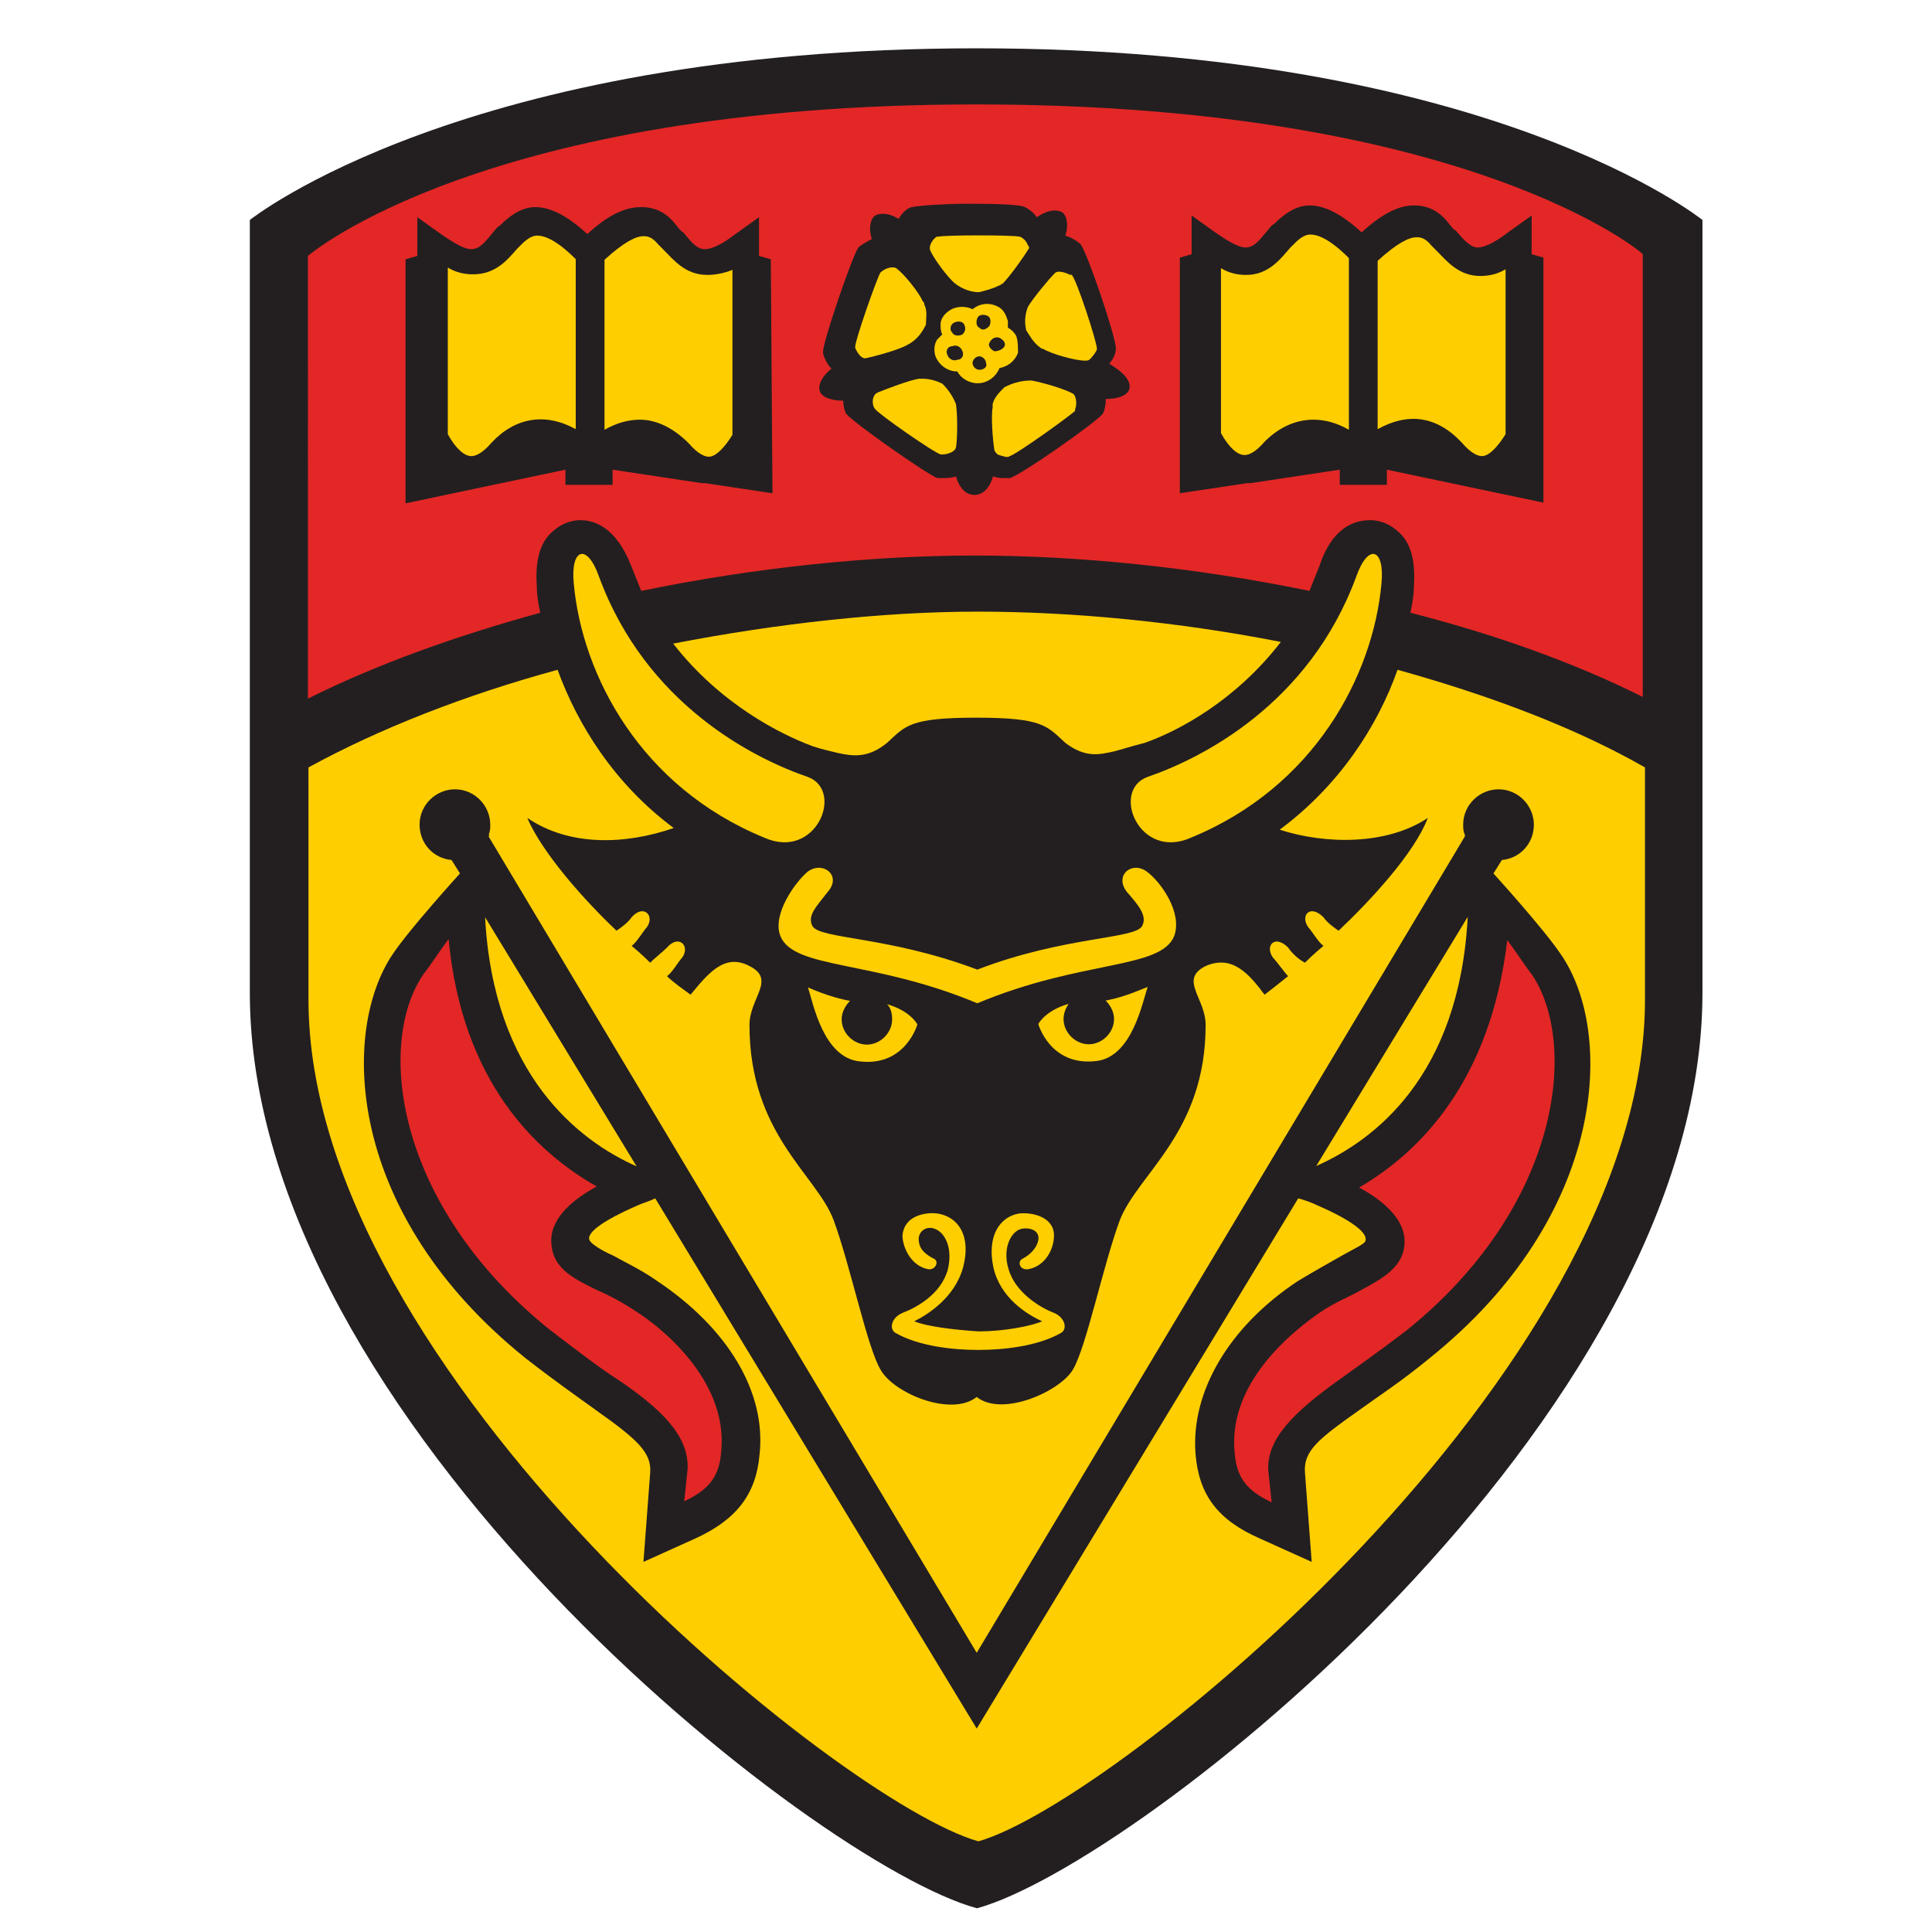 <svg xmlns="http://www.w3.org/2000/svg" xmlns:xlink="http://www.w3.org/1999/xlink" xml:space="preserve" id="svg2" x="0" y="0" version="1.1" viewBox="0 0 153 153"><style>.st2{fill:#ffce01}.st3{fill:#e32726}</style><g id="g10" transform="matrix(1.333 0 0 -1.333 0 289.333)"><g id="g12"><defs><path id="SVGID_1_" d="m110 215.8 3-206.2h-272.8l-3 206.2"/></defs><clipPath id="SVGID_00000005253610875461769850000002988038738386168994_"><use xlink:href="#SVGID_1_" overflow="visible"/></clipPath><g id="g14" clip-path="url(#SVGID_00000005253610875461769850000002988038738386168994_)"><g id="g92" transform="translate(144.142 209.384)"><path id="path94" fill="#231f20" d="M-86.1 4.8c-30.5 0-43.2-10.2-43.2-10.2v-45.9c0-25.4 33.6-51.8 43.2-54.4 9.5 2.6 43.1 29 43.1 54.4v45.9S-55.6 4.8-86.1 4.8"/></g><g id="g96" transform="translate(138.601 149.594)"><path id="path98" d="M-85.9 7.8c.2-.2.3-.5.3-.9 0-.8-.7-1.5-1.5-1.5s-1.5.7-1.5 1.5c0 .4.2.8.5 1.1-1.2.2-2.5.8-2.5.8.3-.9.9-4.2 3.1-4.4 2.7-.3 3.4 2.2 3.4 2.2s-.4.8-1.8 1.2" class="st2"/></g><g id="g100" transform="translate(152.185 149.815)"><path id="path102" d="M-86.5 7.8c.3-.3.5-.7.5-1.1 0-.8-.7-1.5-1.5-1.5s-1.5.7-1.5 1.5c0 .3.1.6.3.9-1.4-.4-1.8-1.2-1.8-1.2s.7-2.5 3.4-2.2c2.2.2 2.8 3.6 3.1 4.4-.1 0-1.3-.6-2.5-.8" class="st2"/></g><g id="g104" transform="translate(154.86 157.95)"><path id="path106" d="M-86.7 7.3c-.9.7-2-.2-1.2-1.2.7-.8 1.2-1.4.9-2-.4-.8-4.6-.6-9.8-2.6-5.3 2-9.4 1.8-9.8 2.6-.3.6.2 1.1.9 2 .9 1-.3 1.9-1.2 1.2-.7-.6-2.1-2.5-1.6-3.8.8-2 5.5-1.4 11.7-4 6.2 2.6 10.9 2 11.7 4 .5 1.4-.8 3.2-1.6 3.8" class="st2"/></g><g id="g108" transform="translate(149.017 130.357)"><path id="path110" d="M-86.4 8.7c-.8.3-2.3 1.2-2.7 2.6-.4 1.3.2 2.3.8 2.4.6.1 1.2-.2.9-.9-.2-.5-.7-.8-.9-.9-.3-.2-.1-.7.4-.6 1 .2 1.5 1.2 1.5 2 0 1.1-1.3 1.4-2.1 1.3-1.1-.2-1.9-1.3-1.5-3.2.4-1.8 2-2.8 2.9-3.2-.7-.3-2.3-.6-3.8-.6-1.5.1-3.1.3-3.8.6.8.4 2.4 1.4 2.9 3.2.5 1.9-.3 3-1.5 3.2-.7.1-2-.1-2.1-1.3 0-.7.5-1.8 1.5-2 .4-.1.7.4.4.6-.2.1-.8.4-.9.9-.2.7.4 1.1.9.9.6-.2 1.1-1.1.8-2.4-.4-1.5-1.9-2.3-2.7-2.6-.7-.3-.8-1-.4-1.2 1.4-.8 3.5-1 4.8-1h.2c1.3 0 3.4.2 4.8 1 .4.2.3.9-.4 1.2" class="st2"/></g><g id="g112" transform="translate(144.26 194.095)"><path id="path114" d="M-86.1 5.6c.4.1.8.2 1.2.4.1 0 .1.1.2.1.4.4 1.2 1.5 1.5 2 .1.1.1.2 0 .3-.1.3-.4.5-.5.5-.4.1-4.4.1-4.8 0h-.1c-.2-.1-.5-.5-.4-.8.2-.5 1.1-1.7 1.5-2 .4-.3.9-.5 1.4-.5" class="st2"/></g><g id="g116" transform="translate(141.01 192.068)"><path id="path118" d="M-86 5.7c0 .4.1.8-.1 1.2 0 .1 0 .1-.1.2-.2.5-1.1 1.6-1.5 1.9-.1.1-.2.1-.3.1-.3 0-.6-.2-.7-.3-.2-.3-1.5-4-1.5-4.4v-.1c.1-.2.3-.6.6-.6.5.1 2 .5 2.5.8.6.3.9.8 1.1 1.2" class="st2"/></g><g id="g120" transform="translate(141.99 188.455)"><path id="path122" d="M-86 5.8c-.4.2-.8.3-1.2.3h-.2c-.6-.1-1.9-.6-2.4-.8-.2-.1-.2-.1-.3-.3-.1-.3 0-.6.1-.7.2-.3 3.5-2.6 3.9-2.7h.1c.2 0 .7.1.8.4.1.5.1 2 0 2.6-.2.5-.5.9-.8 1.2" class="st2"/></g><g id="g124" transform="translate(145.872 188.249)"><path id="path126" d="M-86.2 5.8c-.3-.3-.6-.6-.7-1v-.2c-.1-.5 0-1.9.1-2.5 0-.1.1-.2.2-.3.3-.1.6-.2.7-.1.4.1 3.6 2.4 3.9 2.7v.1c.1.2.1.7-.1.9-.5.3-1.9.7-2.5.8-.7 0-1.2-.2-1.6-.4" class="st2"/></g><g id="g128" transform="translate(147.269 191.728)"><path id="path130" d="M-86.3 5.7c.2-.3.4-.7.8-1 0 0 .1-.1.2-.1.5-.3 1.9-.7 2.5-.7.1 0 .2 0 .3.1.2.2.4.5.4.6 0 .4-1.2 4.1-1.5 4.4h-.1c-.2.1-.7.3-.9.1-.4-.4-1.3-1.5-1.6-2-.2-.5-.2-1-.1-1.4" class="st2"/></g><g id="g132" transform="translate(145.278 190.485)"><path id="path134" d="M-86.2 5.7c-.2.1-.4.3-.3.5.1.2.3.4.6.3.2-.1.4-.3.3-.5-.1-.2-.4-.3-.6-.3m-.9 1.4c-.2.1-.2.4-.1.6.1.2.4.2.6.1.2-.1.2-.4.1-.6-.2-.2-.4-.3-.6-.1m0-2.5c-.2 0-.4.2-.4.4s.2.4.4.4.4-.2.4-.4c.1-.2-.1-.4-.4-.4m-1 2.1c-.2-.1-.5-.1-.6.1-.2.2-.1.5.1.6.2.1.5.1.6-.1.1-.2.1-.4-.1-.6m-.3-1.5c-.2-.1-.5 0-.6.3-.1.2 0 .5.3.5.2.1.5 0 .6-.3.1-.2 0-.5-.3-.5m3.5 1.4c-.1.2-.3.4-.5.5v.4c-.1.3-.2.6-.5.8-.5.3-1.1.3-1.6-.1-.4.2-1 .2-1.4-.1-.3-.2-.5-.5-.5-.8 0-.2 0-.4.1-.6l-.3-.3c-.2-.3-.2-.7-.1-1 .2-.5.7-.9 1.3-.9.2-.4.7-.7 1.2-.7.6 0 1.1.4 1.3.9.5.1.9.4 1.1.9 0 .4 0 .7-.1 1" class="st2"/></g><g id="g136" transform="translate(119.104 196.257)"><path id="path138" d="M-84.9 5.4c-1.2 1.2-1.9 1.4-2.3 1.4-.2 0-.5-.1-.9-.5l-.3-.3c-.6-.7-1.3-1.5-2.6-1.5-.5 0-1 .1-1.5.4V-5c.5-.9 1-1.3 1.4-1.3.2 0 .6.1 1.2.8 1.4 1.5 3.2 1.8 5 .8V5.4z" class="st2"/></g><g id="g140" transform="translate(127.314 195.221)"><path id="path142" d="M-85.3 5.5c-1.3 0-2 .9-2.6 1.5l-.3.3c-.4.5-.7.5-.9.5-.4 0-1.1-.3-2.3-1.4V-3.7c.7.4 1.4.6 2.1.6 1 0 2-.5 2.9-1.4.6-.7 1-.8 1.2-.8.4 0 .9.5 1.4 1.3v9.8c-.5-.2-1-.3-1.5-.3" class="st2"/></g><g id="g144" transform="translate(169.245 185.558)"><path id="path146" d="M-87.4 6c1.8 1 3.5.8 5-.8.6-.7 1-.8 1.2-.8.4 0 .9.5 1.4 1.3v9.8c-.5-.3-1-.4-1.5-.4-1.3 0-2 .9-2.6 1.5l-.3.3c-.4.5-.7.5-.9.5-.4 0-1.1-.3-2.3-1.4V6z" class="st2"/></g><g id="g148" transform="translate(161.037 195.221)"><path id="path150" d="M-87 5.5c-.5 0-1 .1-1.5.4v-9.8c.5-.9 1-1.3 1.4-1.3.2 0 .6.1 1.2.8.9.9 1.9 1.3 2.9 1.3.7 0 1.4-.2 2.1-.6V6.5c-1.2 1.2-1.9 1.4-2.3 1.4-.2 0-.5-.1-.9-.5l-.3-.3c-.6-.7-1.3-1.6-2.6-1.6" class="st2"/></g><g id="g152" transform="translate(133.586 163.797)"><path id="path154" d="M-85.6 7.1C-88.8 8.2-95.2 11.4-98 19c-.7 2-1.7 1.7-1.5-.4.5-5.5 4-12.1 11.3-15.1 3.1-1.4 4.8 2.8 2.6 3.6" class="st2"/></g><g id="g156" transform="translate(154.873 163.797)"><path id="path158" d="M-86.7 7.1c3.2 1.1 9.6 4.3 12.4 11.9.7 2 1.7 1.7 1.5-.4-.5-5.5-4-12.1-11.3-15.1-3.1-1.4-4.8 2.8-2.6 3.6" class="st2"/></g><g id="g160" transform="translate(152.794 165.417)"><path id="path162" d="M-86.6 7c.4.1 1 .3 1.8.5 2 .7 5.4 2.5 8.1 6-6.1 1.2-12.4 1.8-18 1.8s-11.9-.7-18.1-1.9c2.8-3.6 6.4-5.4 8.3-6.1.6-.2 1.1-.3 1.5-.4.9-.2 1.8-.3 2.9.6 1.1 1 1.3 1.5 5.3 1.5s4.2-.5 5.3-1.5c1.2-.9 2-.7 2.9-.5" class="st2"/></g><g id="g164" transform="translate(174.897 155.084)"><path id="path166" d="m-87.7 7.5-9-14.8c3.4 1.5 8.5 5.3 9 14.8" class="st2"/></g><g id="g168" transform="translate(122.919 139.463)"><path id="path170" d="m-85.1 8.3-9 14.8c.5-9.4 5.6-13.3 9-14.8" class="st2"/></g><g id="g172" transform="translate(172.427 127.462)"><path id="path174" d="M-87.5 8.9c-1.7-1.4-3.1-2.3-4.2-3.1-2.4-1.7-3.3-2.4-3.2-3.7l.4-5.3-3.1 1.4c-2.5 1.1-3.6 2.6-3.8 5-.3 3.7 2 7.6 6.1 10.3 1 .6 1.9 1.1 2.6 1.5.7.4 1.4.7 1.4.9.1.4-.6 1.1-2.9 2.1-.2.1-.7.3-1.1.4l-19.1-31.5-19.1 31.5c-.4-.2-.8-.3-1-.4-2.3-1-3.1-1.7-2.9-2.1.1-.2.7-.6 1.4-.9.7-.4 1.6-.8 2.6-1.5 4.2-2.8 6.5-6.6 6.1-10.3-.2-2.4-1.4-3.9-3.8-5l-3.1-1.4.4 5.3c.1 1.2-.8 2-3.2 3.7-1.1.8-2.4 1.7-4.2 3.1-10.7 8.6-11 19.4-7.9 24 1 1.5 4 4.8 4 4.8l-.5.8c-1.1.1-1.9 1-1.9 2.1 0 1.2 1 2.1 2.1 2.1 1.2 0 2.1-1 2.1-2.1 0-.2 0-.4-.1-.6 0 0 .1 0 0-.1l29-48.5 29 48.5v.1c-.1.2-.1.4-.1.6 0 1.2 1 2.1 2.1 2.1 1.2 0 2.1-1 2.1-2.1s-.8-2-1.9-2.1l-.5-.8s3-3.3 4-4.8c3.2-4.6 2.8-15.5-7.8-24m-1.9 40.9c-1.2-3.4-3.5-6.9-7-9.5 2.8-.9 6.4-.9 8.8.7-.8-2.1-3.4-4.9-5.3-6.7-.3.2-.7.5-.9.8-.8.8-1.4.1-.9-.6.2-.2.6-.9.9-1.1-.6-.5-1-.9-1.1-1-.4.2-.8.6-1 .9-.8.8-1.4.1-.9-.6.2-.2.7-.9.9-1.1-.5-.4-1-.8-1.4-1.1-.9 1.2-1.9 2.4-3.5 1.7-1.6-.8 0-1.9 0-3.5 0-6.4-4-8.8-5.1-11.6-1-2.7-2-7.6-2.8-8.9-.8-1.3-4.2-2.8-5.7-1.6-1.5-1.2-4.9.2-5.7 1.6-.8 1.3-1.8 6.2-2.8 8.9-1 2.7-5 5.1-5 11.6 0 1.6 1.6 2.7 0 3.5-1.5.8-2.5-.5-3.5-1.7-.4.3-1 .7-1.4 1.1.3.2.7.9.9 1.1.5.7-.2 1.4-.9.6-.3-.3-.7-.6-1-.9-.1.1-.5.5-1.1 1 .3.2.7.9.9 1.1.5.7-.2 1.4-.9.6-.2-.3-.6-.6-.9-.8-1.9 1.8-4.4 4.6-5.3 6.7 2.5-1.7 5.8-1.6 8.7-.6-3.5 2.6-5.7 6.1-6.9 9.4-5.5-1.5-10.6-3.5-14.8-5.8V30.2c0-22.1 31.6-47.7 39.8-50 8.1 2.3 39.6 27.9 39.6 50V44c-4.2 2.4-9.3 4.3-14.7 5.8" class="st2"/></g><g id="g176" transform="translate(179.794 180.95)"><path id="path178" d="m-87.9 6.2-9.5 2v-.9h-2.8v.9l-5.3-.8h-.2l-4-.6v14l.7.2v2.3l1.4-1c1-.7 1.5-.9 1.8-.9.5 0 .8.4 1.3 1 .1.1.2.3.4.4.7.7 1.4 1.1 2.1 1.1.9 0 1.9-.5 3.1-1.6 1.2 1.1 2.2 1.6 3.1 1.6.8 0 1.5-.3 2.1-1.1.1-.1.2-.3.4-.4.5-.6.9-1 1.3-1 .3 0 .9.2 1.8.9l1.4 1V21l.7-.2V6.2zm-24.8 6.8c-.1-.4-.7-.6-1.4-.6 0-.4-.1-.8-.2-.9-.4-.5-4.8-3.6-5.5-3.8h-.3c-.2 0-.4 0-.7.1-.2-.7-.6-1.1-1.1-1.1-.5 0-.9.4-1.1 1.1-.3-.1-.6-.1-.8-.1h-.3c-.6.2-5 3.3-5.4 3.8-.1.1-.2.5-.2.8-.7 0-1.3.2-1.4.6-.1.4.2.9.7 1.3-.3.3-.5.8-.5 1 0 .6 1.7 5.6 2.1 6.2.1.1.4.3.8.5-.2.6-.1 1.2.2 1.4.4.2.9.1 1.4-.2.2.4.6.7.8.7.4.1 2.2.2 3 .2 1.2 0 3.3 0 3.7-.2.2-.1.5-.3.7-.6.6.4 1.1.5 1.5.3.3-.2.4-.8.2-1.4.4-.1.8-.4.9-.5.4-.5 2.1-5.5 2.1-6.2 0-.2-.1-.6-.4-.9 1-.6 1.3-1.1 1.2-1.5m-21.2-6.2-4 .6h-.2l-5.3.8v-.9h-2.8v.9l-9.5-2v14.5l.7.2v2.3l1.4-1c1-.7 1.5-.9 1.8-.9.5 0 .8.4 1.3 1 .1.1.2.3.4.4.7.7 1.4 1.1 2.1 1.1.9 0 1.9-.5 3.1-1.6 1.2 1.1 2.2 1.6 3.2 1.6.8 0 1.5-.3 2.1-1.1.1-.1.2-.3.4-.4.5-.6.8-1 1.3-1 .3 0 .9.2 1.8.9l1.4 1v-2.3l.7-.2.1-13.9zm12.1 23.1c-29.3 0-39.7-9-39.7-9V-5.4c4 2 8.7 3.7 13.8 5.1-.1.5-.2 1-.2 1.5-.1 1.4.1 2.5.8 3.2.5.5 1.1.8 1.8.8.8 0 2.1-.4 3-2.7l.6-1.5c6.8 1.4 13.7 2.1 19.8 2.1 6.2 0 13.1-.7 19.9-2.1l.6 1.5c.8 2.4 2.2 2.7 3 2.7.7 0 1.3-.3 1.8-.8.7-.7.9-1.8.8-3.2 0-.5-.1-1-.2-1.5 5.1-1.3 9.8-3 13.8-5V21c.1 0-10.3 8.9-39.6 8.9" class="st3"/></g><g id="g180" transform="translate(168.046 138.203)"><path id="path182" d="M-87.3 8.3c1.3-.7 2.7-1.8 2.7-3.2 0-1.5-1.3-2.2-2.6-2.9-.7-.4-1.5-.7-2.4-1.3-1.3-.9-5.5-4-5.1-8.3.1-1.5.7-2.3 2.2-3l-.2 1.9c-.1 1.9 1.6 3.5 4.1 5.3 1.1.8 2.4 1.7 4.1 3 9.2 7.4 10.2 17 7.5 21.1-.4.5-.9 1.3-1.5 2.1-1-8.4-5.2-12.6-8.8-14.7" class="st3"/></g><g id="g184" transform="translate(111.15 153.665)"><path id="path186" d="M-84.5 7.6c-.6-.8-1.1-1.6-1.5-2.1-2.8-4.1-1.7-13.7 7.5-21.1 1.7-1.3 3-2.3 4.1-3 2.5-1.7 4.2-3.3 4.1-5.3l-.2-1.9c1.5.7 2.1 1.5 2.2 3 .4 4.3-3.8 7.5-5.1 8.3-.9.6-1.7 1-2.4 1.3-1.4.7-2.6 1.3-2.6 2.9 0 1.4 1.4 2.5 2.7 3.2-3.7 2.1-8 6.3-8.8 14.7" class="st3"/></g></g></g></g></svg>